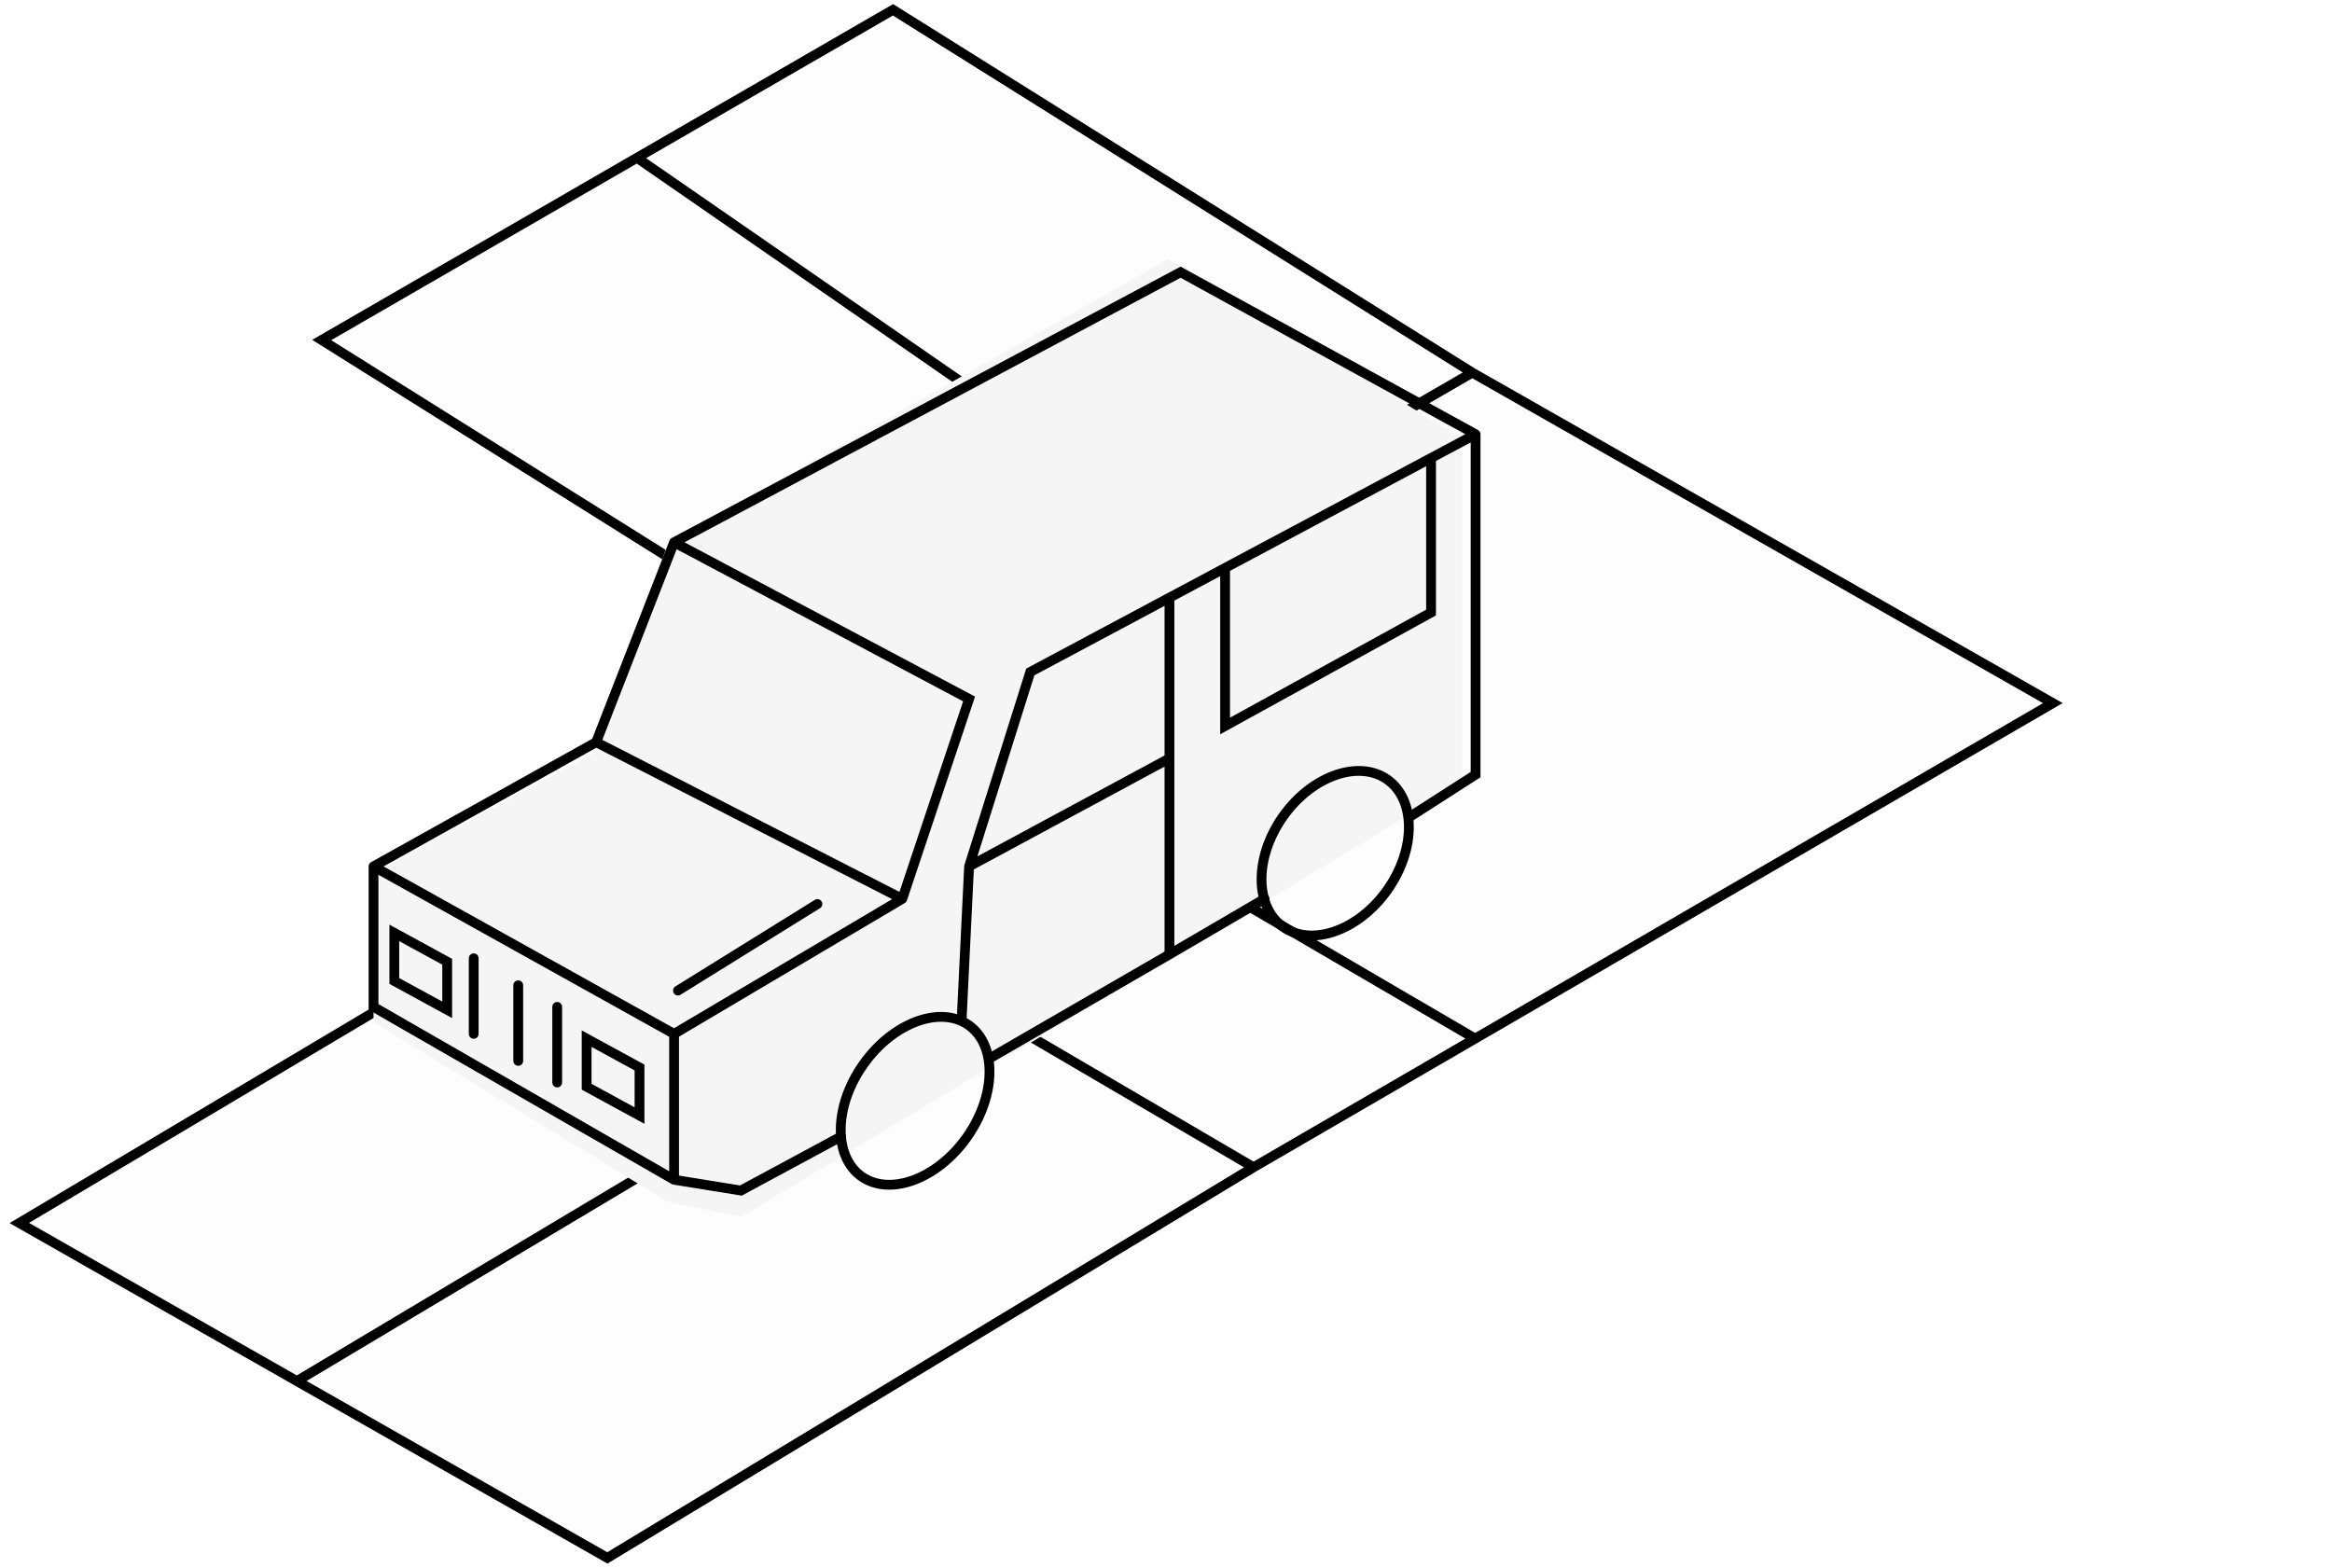 <svg width="238" height="160" viewBox="0 0 238 160" fill="none" xmlns="http://www.w3.org/2000/svg">
<g filter="url(#filter0_b_707_101)">
<path d="M150.259 38.03L209.511 71.76L150.553 105.999L127.939 119.132L61.985 159L30.297 140.953L1.969 124.82L69.288 84.785L91.951 71.76L32.831 34.702L61.985 17.851L65.007 16.104L91.139 1L150.259 38.03Z" fill="black" fill-opacity="0.01"/>
</g>
<path d="M91.951 71.76L32.831 34.702L61.985 17.851L65.007 16.104M91.951 71.76L150.553 105.999M91.951 71.76L69.288 84.785M91.951 71.76L121.105 54.895M150.259 38.03L209.511 71.76L150.553 105.999M150.259 38.03L91.139 1L65.007 16.104M150.259 38.03L121.105 54.895M150.553 105.999L127.939 119.132M127.939 119.132L61.985 159L30.297 140.953M127.939 119.132L97.104 101.075M69.288 84.785L1.969 124.82L30.297 140.953M69.288 84.785L97.104 101.075M30.297 140.953L97.104 101.075M121.105 54.895L65.007 16.104" stroke="black" stroke-linecap="round"/>
<g filter="url(#filter1_b_707_101)">
<path d="M68.158 122.659L38.121 104.332V89.059L60.649 76.841L68.158 55.459L119.22 26.441L149.257 44.768V79.895L75.667 124.186L68.158 122.659Z" fill="#F5F5F5"/>
</g>
<path d="M38.121 88.428V102.763L68.796 120.406M38.121 88.428L60.843 75.747M38.121 88.428L68.796 105.519M60.843 75.747L68.796 55.347M60.843 75.747L92.086 91.736M68.796 55.347L98.903 71.336L92.086 91.736M68.796 55.347L120.489 27.78L150.596 44.32M92.086 91.736L68.796 105.519M68.796 105.519V120.406M68.796 120.406L75.613 121.508L85.838 115.995M101.088 107.969L119.353 97.407M129.057 91.736L119.353 97.407M143.777 83.435L150.596 79.055V44.32M150.596 44.32L146.051 46.746M98.903 88.428L105.151 68.579L119.353 60.998M98.903 88.428L119.353 77.401M98.903 88.428L98.144 104.044M119.353 77.401V60.998M119.353 77.401V97.407M119.353 60.998L125.033 57.966M125.033 57.966V74.093L146.051 62.514V46.746M125.033 57.966L146.051 46.746M48.346 97.801V105.519M52.891 100.557V108.276M56.867 102.763V110.482M69.193 101.099L83.423 92.267M59.87 106.006V110.913L65.268 113.857V108.95L59.87 106.006ZM40.243 95.211V100.118L45.64 103.062V98.155L40.243 95.211Z" stroke="black" stroke-linecap="round"/>
<path d="M98.874 104.636C100.271 105.629 101.003 107.367 100.987 109.454C100.971 111.538 100.204 113.921 98.663 116.091C97.122 118.26 95.125 119.77 93.162 120.471C91.197 121.174 89.315 121.055 87.917 120.063C86.52 119.071 85.789 117.332 85.805 115.246C85.821 113.161 86.588 110.778 88.129 108.609C89.669 106.439 91.667 104.93 93.63 104.228C95.595 103.526 97.477 103.644 98.874 104.636Z" stroke="black"/>
<path d="M141.602 79.57C143.017 80.575 143.771 82.304 143.786 84.356C143.802 86.407 143.076 88.739 141.577 90.849C140.078 92.959 138.115 94.414 136.173 95.074C134.231 95.735 132.35 95.593 130.935 94.588C129.521 93.583 128.767 91.854 128.751 89.802C128.735 87.751 129.462 85.419 130.96 83.309C132.459 81.199 134.422 79.744 136.364 79.084C138.307 78.423 140.188 78.565 141.602 79.57Z" stroke="black"/>
<defs>
<filter id="filter0_b_707_101" x="-8.031" y="-9" width="227.543" height="178" filterUnits="userSpaceOnUse" color-interpolation-filters="sRGB">
<feFlood flood-opacity="0" result="BackgroundImageFix"/>
<feGaussianBlur in="BackgroundImageFix" stdDeviation="5"/>
<feComposite in2="SourceAlpha" operator="in" result="effect1_backgroundBlur_707_101"/>
<feBlend mode="normal" in="SourceGraphic" in2="effect1_backgroundBlur_707_101" result="shape"/>
</filter>
<filter id="filter1_b_707_101" x="28.121" y="16.441" width="131.137" height="117.746" filterUnits="userSpaceOnUse" color-interpolation-filters="sRGB">
<feFlood flood-opacity="0" result="BackgroundImageFix"/>
<feGaussianBlur in="BackgroundImageFix" stdDeviation="5"/>
<feComposite in2="SourceAlpha" operator="in" result="effect1_backgroundBlur_707_101"/>
<feBlend mode="normal" in="SourceGraphic" in2="effect1_backgroundBlur_707_101" result="shape"/>
</filter>
</defs>
</svg>
